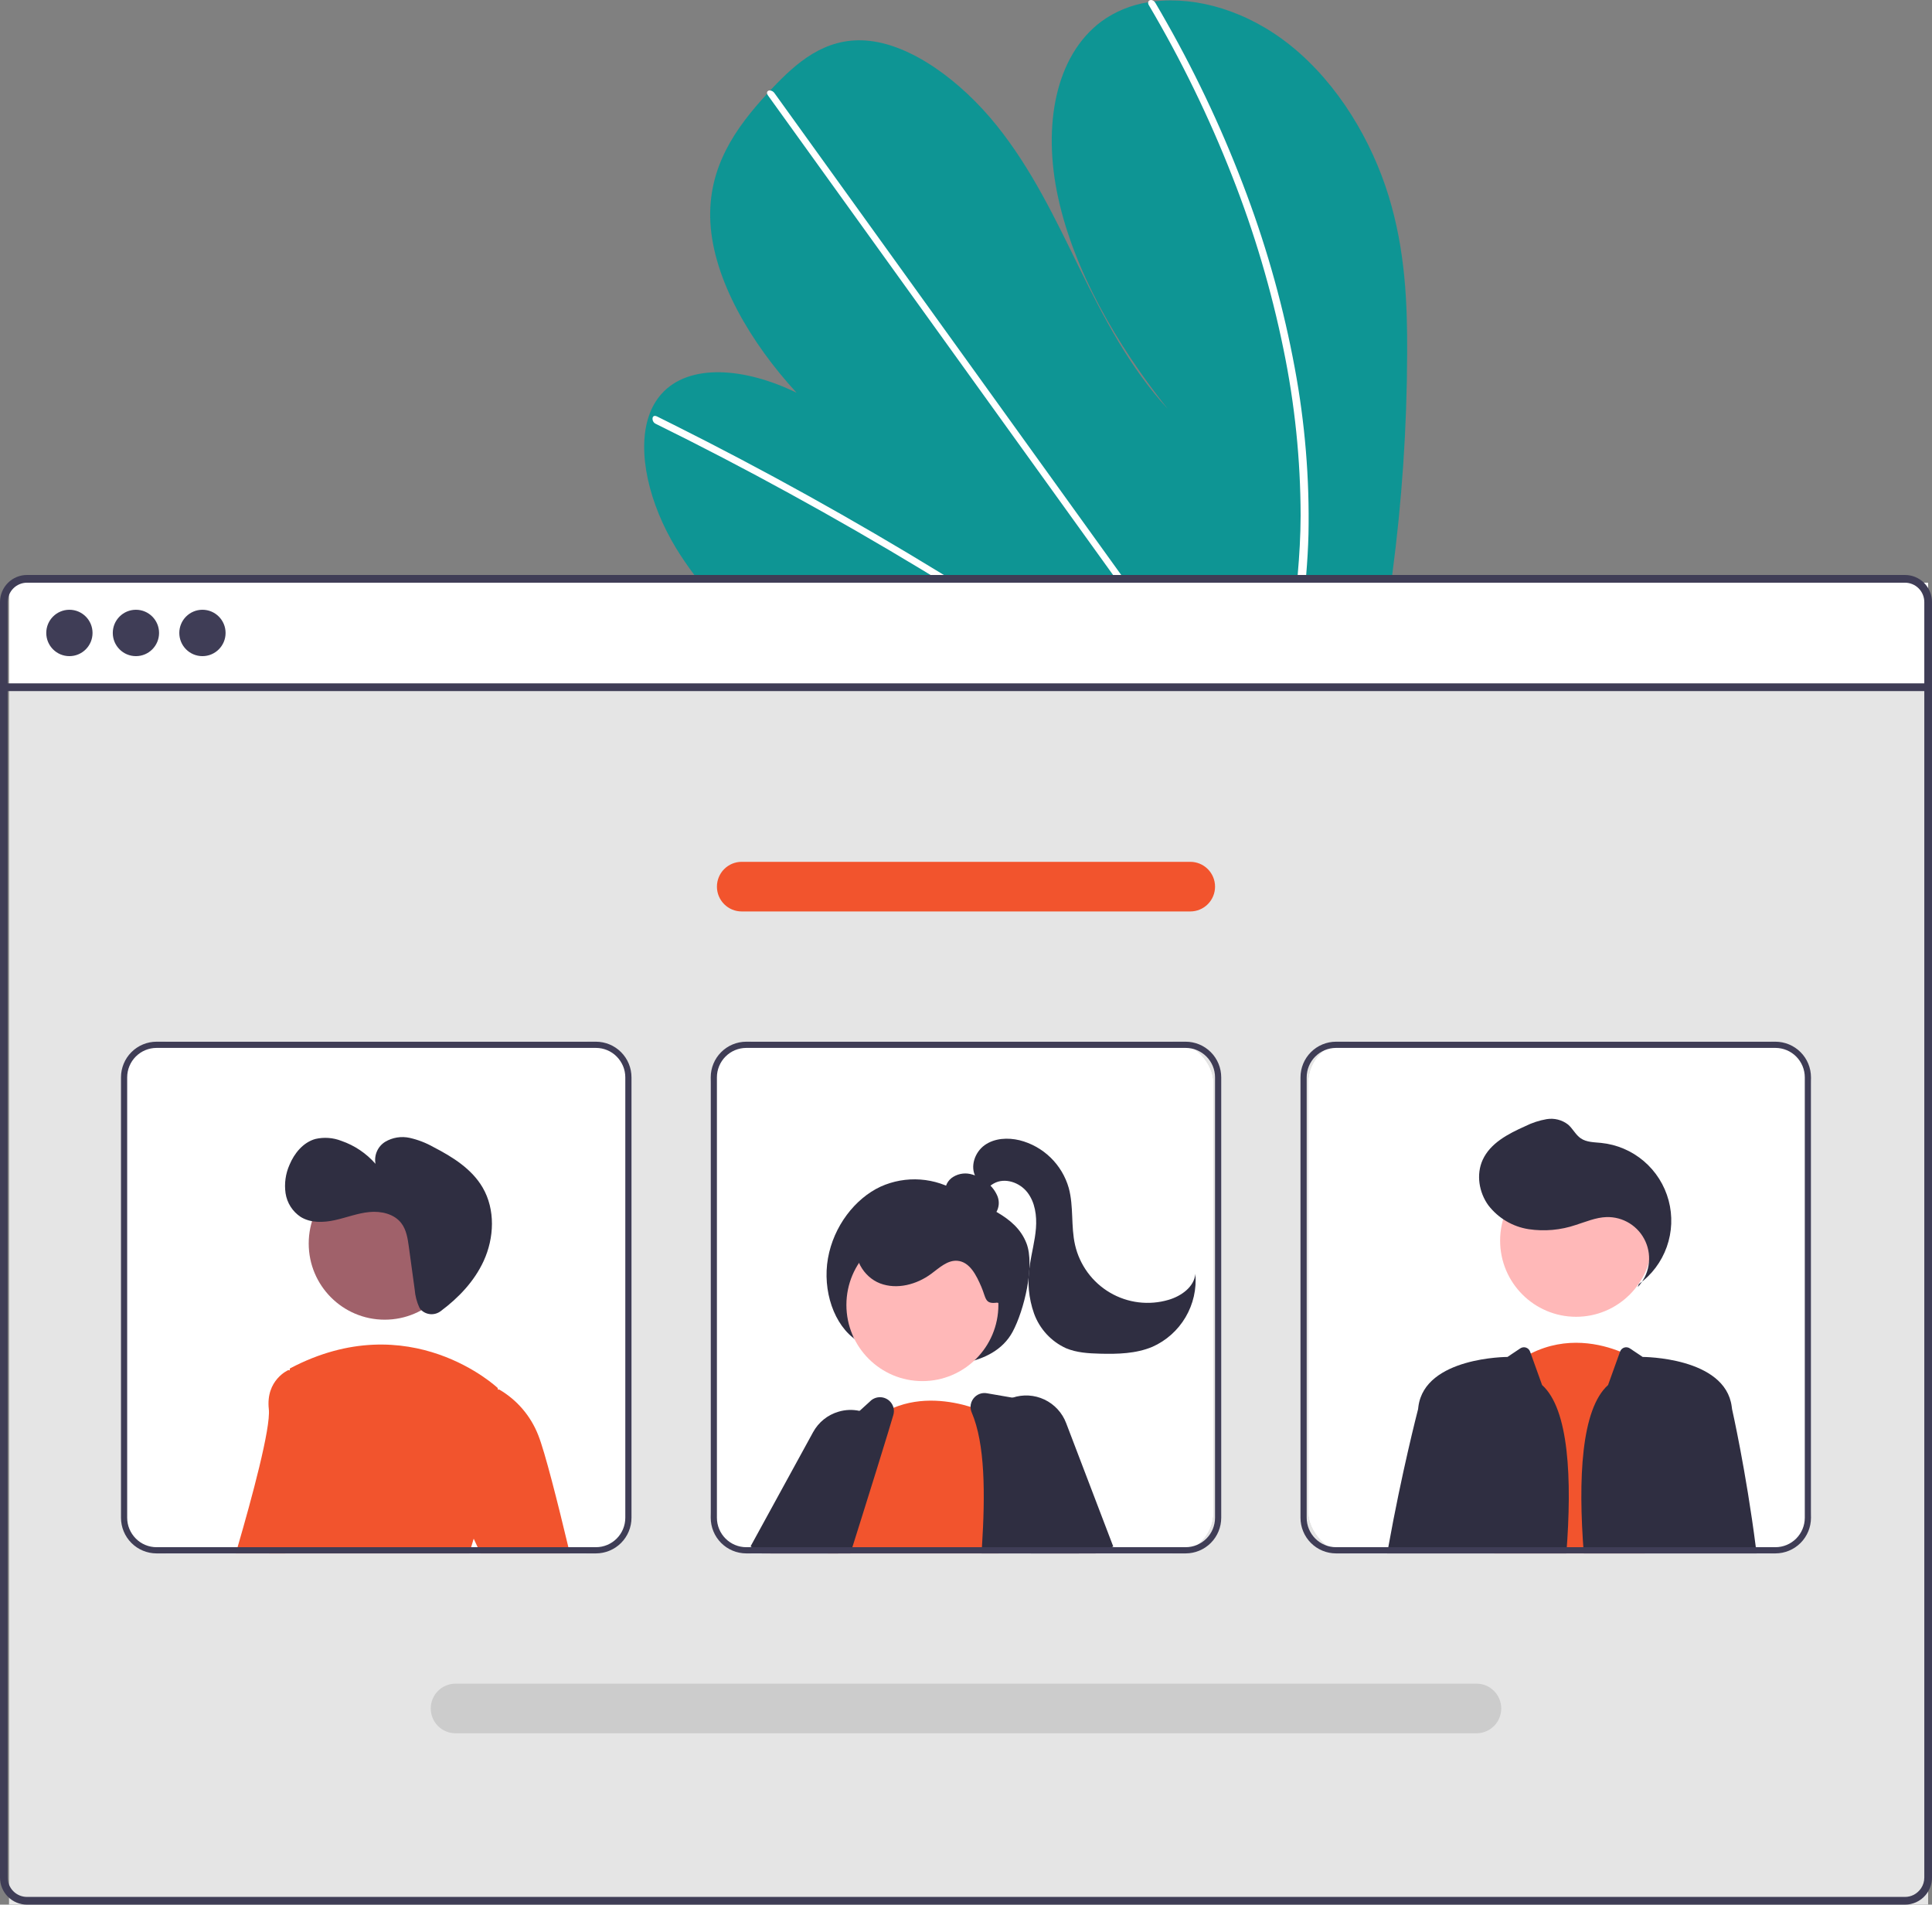 <svg width="282" height="278" viewBox="0 0 282 278" fill="none" xmlns="http://www.w3.org/2000/svg">
<rect x="0" y="0" width="282" height="278" fill="#808080" stroke="none"/>
<g clip-path="url(#clip0)">
<rect x="1.316" y="100.469" width="280.119" height="177.531" fill="#E5E5E5"/>
<rect x="191.013" y="152.046" width="73.323" height="74.687" rx="6" fill="white"/>
<rect x="191.013" y="152.046" width="73.323" height="74.687" rx="6" fill="white"/>
<rect x="191.013" y="152.046" width="73.323" height="74.687" rx="6" fill="white"/>
<rect x="103.739" y="152.046" width="73.323" height="74.687" rx="6" fill="white"/>
<rect x="103.739" y="152.046" width="73.323" height="74.687" rx="6" fill="white"/>
<rect x="103.739" y="152.046" width="73.323" height="74.687" rx="6" fill="white"/>
<rect x="18.255" y="152.046" width="73.323" height="74.687" rx="6" fill="white"/>
<rect x="18.255" y="152.046" width="73.323" height="74.687" rx="6" fill="white"/>
<rect x="18.255" y="152.046" width="73.323" height="74.687" rx="6" fill="white"/>
<rect width="280.119" height="15.419" transform="matrix(1 0 0 -1 1.316 100.469)" fill="white"/>
<path d="M205.391 51.653C205.357 62.446 204.628 73.224 203.21 83.923C203.16 84.298 203.106 84.674 203.056 85.05H102.224C101.925 84.679 101.632 84.303 101.348 83.923C100.399 82.664 99.51 81.37 98.692 80.03C94.763 73.575 92.939 66.002 94.695 60.761L94.727 60.679C95.106 59.531 95.708 58.47 96.497 57.556C100.544 52.939 108.781 53.659 116.273 57.325C109.53 50.01 104.143 40.763 103.691 32.484C103.249 24.409 107.43 18.615 111.973 13.685C112.123 13.522 112.272 13.364 112.421 13.205C112.493 13.124 112.57 13.047 112.642 12.966C116.187 9.209 120.324 5.501 126.343 5.913C132.946 6.366 140.293 11.866 145.46 18.293C150.626 24.716 154.076 32.027 157.571 39.16C161.071 46.289 164.856 53.6 170.442 59.679C162.869 50.187 156.745 39.373 154.446 28.835C152.148 18.298 154.062 8.154 160.737 3.148C162.764 1.674 165.113 0.709 167.588 0.332C167.877 0.282 168.17 0.242 168.468 0.205C174.669 -0.537 182.089 1.572 188.42 6.678C195.393 12.3 200.252 20.665 202.691 28.618C205.129 36.571 205.427 44.239 205.391 51.653Z" fill="#0E9594"/>
<path d="M139.607 85.05H137.679C137.064 84.669 136.447 84.294 135.827 83.923C135.443 83.683 135.055 83.452 134.666 83.216C128.249 79.337 121.793 75.618 115.297 72.059C108.808 68.496 102.287 65.1 95.734 61.87C95.56 61.795 95.418 61.662 95.332 61.493C95.247 61.324 95.223 61.131 95.264 60.946C95.271 60.922 95.282 60.899 95.296 60.878C95.386 60.706 95.59 60.634 95.888 60.779C96.692 61.177 97.5 61.575 98.304 61.983C104.874 65.269 111.418 68.721 117.935 72.339C124.447 75.956 130.923 79.734 137.362 83.674C137.498 83.755 137.633 83.841 137.769 83.923C138.383 84.298 138.993 84.674 139.607 85.05Z" fill="white"/>
<path d="M164.467 85.05H163.275C163.004 84.674 162.738 84.299 162.467 83.923C156.099 75.078 149.733 66.233 143.369 57.389C132.946 42.908 122.526 28.428 112.109 13.948C112.048 13.87 112.001 13.781 111.974 13.685C111.883 13.364 112.118 13.174 112.421 13.206C112.548 13.223 112.671 13.268 112.78 13.336C112.889 13.405 112.982 13.496 113.053 13.604C118.897 21.724 124.739 29.842 130.58 37.956C140.948 52.364 151.315 66.77 161.681 81.175C162.34 82.09 163 83.008 163.659 83.923C163.93 84.299 164.201 84.674 164.467 85.05Z" fill="white"/>
<path d="M190.99 77.961C190.94 79.975 190.818 81.958 190.655 83.923C190.624 84.298 190.592 84.674 190.561 85.05H189.31C189.346 84.674 189.382 84.298 189.413 83.923C189.662 81.085 189.834 78.215 189.843 75.268C189.83 67.098 188.991 58.951 187.336 50.952C185.577 42.338 183.073 33.895 179.853 25.717C176.473 17.091 172.409 8.751 167.701 0.776C167.612 0.646 167.572 0.489 167.588 0.332C167.638 -0.025 168.112 -0.134 168.468 0.205C168.539 0.272 168.6 0.348 168.649 0.432C169.232 1.423 169.804 2.417 170.365 3.415C174.902 11.435 178.794 19.805 182.003 28.446C185.06 36.652 187.397 45.109 188.989 53.722C190.48 61.712 191.15 69.834 190.99 77.961Z" fill="white"/>
<path d="M278.058 83.923H3.938C2.894 83.924 1.893 84.34 1.154 85.08C0.416 85.82 0.001 86.823 0 87.87V274.053C0.001 275.099 0.416 276.103 1.154 276.843C1.893 277.583 2.894 277.999 3.938 278H278.058C278.627 278 279.19 277.876 279.706 277.637C280.223 277.398 280.682 277.049 281.052 276.615C281.083 276.581 281.112 276.545 281.138 276.506C281.373 276.218 281.563 275.896 281.702 275.551C281.9 275.077 282.002 274.567 282 274.053V87.87C281.999 86.823 281.583 85.819 280.844 85.078C280.105 84.338 279.102 83.922 278.058 83.923ZM280.876 274.053C280.876 274.604 280.714 275.142 280.41 275.601C280.14 276.005 279.774 276.335 279.345 276.561C278.947 276.767 278.505 276.874 278.058 276.873H3.938C3.192 276.872 2.477 276.575 1.949 276.046C1.422 275.517 1.125 274.801 1.124 274.053V87.87C1.125 87.122 1.422 86.405 1.949 85.877C2.477 85.348 3.192 85.051 3.938 85.05H278.058C278.804 85.05 279.52 85.347 280.049 85.875C280.577 86.404 280.875 87.121 280.876 87.87V274.053Z" fill="#3F3D56"/>
<path d="M281.435 99.742H0.561V100.871H281.435V99.742Z" fill="#3F3D56"/>
<path d="M10.13 95.77C11.995 95.77 13.507 94.255 13.507 92.385C13.507 90.516 11.995 89 10.13 89C8.265 89 6.753 90.516 6.753 92.385C6.753 94.255 8.265 95.77 10.13 95.77Z" fill="#3F3D56"/>
<path d="M19.84 95.77C21.705 95.77 23.217 94.255 23.217 92.385C23.217 90.516 21.705 89 19.84 89C17.974 89 16.462 90.516 16.462 92.385C16.462 94.255 17.974 95.77 19.84 95.77Z" fill="#3F3D56"/>
<path d="M29.549 95.77C31.414 95.77 32.926 94.255 32.926 92.385C32.926 90.516 31.414 89 29.549 89C27.684 89 26.172 90.516 26.172 92.385C26.172 94.255 27.684 95.77 29.549 95.77Z" fill="#3F3D56"/>
<path d="M125.082 195.668C121.705 193.464 120.025 188.342 120.852 183.658C121.68 178.974 124.797 174.94 128.533 173.2C130.35 172.379 132.343 172.023 134.331 172.165C136.32 172.307 138.242 172.941 139.926 174.012C143.352 176.112 148.198 177.262 149.825 181.464C151.075 184.692 149.489 191.249 147.806 194.385C146.352 197.095 143.588 198.335 140.991 198.874C138.118 199.461 135.153 199.423 132.296 198.762C129.439 198.102 126.757 196.834 124.431 195.044L125.082 195.668Z" fill="#2F2E41"/>
<path d="M123.32 220.546L120.62 225.212L120.263 225.828L119.744 226.733H111.782L112.32 225.828L113.71 223.479L116.953 217.993L120.624 219.464L123.32 220.546Z" fill="#FFB8B8"/>
<path d="M111.186 226.733L109.732 225.828L109.551 225.715L118.678 209.044C119.071 208.322 119.602 207.686 120.241 207.171C120.881 206.657 121.616 206.275 122.404 206.047C123.398 205.75 124.452 205.711 125.466 205.934C126.057 206.059 126.626 206.273 127.155 206.568C127.372 206.687 127.582 206.82 127.782 206.966C128.554 207.508 129.188 208.225 129.634 209.057C130.164 210.032 130.426 211.13 130.393 212.24C130.36 213.35 130.032 214.431 129.444 215.372L125.926 221.007L122.919 225.828L122.354 226.733H111.186Z" fill="#2F2E41"/>
<path d="M134.635 201.585C140.761 201.585 145.727 196.607 145.727 190.467C145.727 184.327 140.761 179.35 134.635 179.35C128.509 179.35 123.543 184.327 123.543 190.467C123.543 196.607 128.509 201.585 134.635 201.585Z" fill="#FFB8B8"/>
<path d="M145.769 226.733H120.837L120.95 226.412C120.886 226.217 120.828 226.023 120.773 225.828C120.715 225.624 120.665 225.416 120.62 225.212C120.215 223.317 120.216 221.358 120.624 219.464C122.002 212.683 127.498 207.174 127.498 207.174C127.593 207.102 127.687 207.034 127.782 206.966C128.6 206.366 129.487 205.868 130.424 205.481C134.507 203.784 138.788 204.467 141.664 205.346C142.666 205.649 143.645 206.023 144.595 206.464C144.929 206.622 145.11 206.722 145.11 206.722L145.395 215.417L145.738 225.828L145.769 226.733Z" fill="#F2542D"/>
<path d="M157.303 225.828L155.397 216.114L153.474 206.319C153.394 205.914 153.193 205.543 152.899 205.255C152.605 204.967 152.231 204.774 151.825 204.703L147.797 204.006L144.049 203.358C143.687 203.293 143.315 203.328 142.972 203.46C142.629 203.591 142.328 203.815 142.102 204.105C141.821 204.457 141.666 204.894 141.664 205.346C141.664 205.624 141.721 205.9 141.831 206.156C143.787 210.728 143.823 217.965 143.326 225.828C143.304 226.127 143.286 226.43 143.263 226.733H157.484L157.303 225.828Z" fill="#2F2E41"/>
<path d="M130.424 205.481C130.341 205.152 130.178 204.848 129.949 204.598C129.72 204.347 129.432 204.158 129.112 204.047C128.792 203.935 128.449 203.906 128.114 203.96C127.78 204.015 127.464 204.152 127.195 204.359L125.466 205.934L118.385 212.398C118.164 212.596 117.991 212.842 117.879 213.117C117.079 215.032 115.522 218.812 113.711 223.479C113.417 224.239 113.114 225.022 112.803 225.828C112.694 226.127 112.577 226.43 112.46 226.733H124.129C124.224 226.43 124.319 226.127 124.413 225.828C124.933 224.185 125.439 222.573 125.926 221.007C127.353 216.458 128.64 212.325 129.634 209.057C129.909 208.152 130.161 207.316 130.388 206.55C130.494 206.203 130.507 205.834 130.424 205.481Z" fill="#2F2E41"/>
<path d="M159.922 226.733H160.677L160.573 226.48L160.297 225.828L156.048 215.72L155.397 216.114L150.177 219.278L152.855 225.828L153.225 226.733H157.484H159.922Z" fill="#FFB8B8"/>
<path d="M155.614 207.704C155.039 206.195 153.905 204.968 152.448 204.279C150.991 203.589 149.324 203.492 147.797 204.006C147.602 204.07 147.41 204.146 147.223 204.232C146.154 204.71 145.242 205.484 144.595 206.463C144.331 206.854 144.115 207.275 143.949 207.717C143.656 208.484 143.518 209.302 143.542 210.124C143.566 210.945 143.752 211.753 144.089 212.502L145.395 215.417L150.064 225.828L150.47 226.733H159.922L160.573 226.48L162.262 225.828L162.497 225.737L155.614 207.704Z" fill="#2F2E41"/>
<path d="M143.346 177.698C143.733 177.815 144.147 177.8 144.524 177.656C144.902 177.513 145.221 177.248 145.434 176.904C145.635 176.554 145.753 176.162 145.78 175.758C145.806 175.355 145.74 174.95 145.586 174.576C145.272 173.83 144.776 173.174 144.143 172.669C143.425 172.017 142.551 171.564 141.606 171.352C141.134 171.25 140.646 171.251 140.174 171.355C139.703 171.459 139.259 171.664 138.873 171.954C138.494 172.255 138.213 172.662 138.066 173.123C137.919 173.585 137.913 174.08 138.049 174.545C138.336 175.38 139.114 175.939 139.89 176.355C141.432 177.18 143.132 177.664 144.875 177.776L143.346 177.698Z" fill="#2F2E41"/>
<path d="M145.504 190.135C143.721 190.381 143.95 189.472 143.236 187.816C142.521 186.159 141.565 184.193 139.773 184.026C138.304 183.888 137.094 185.065 135.904 185.939C133.783 187.497 130.925 188.259 128.467 187.325C126.008 186.39 124.3 183.453 125.233 180.989C125.523 180.309 125.95 179.696 126.486 179.187C127.023 178.679 127.658 178.286 128.352 178.034C129.744 177.538 131.223 177.332 132.697 177.429C135.976 177.534 139.193 178.359 142.119 179.846C144.139 180.875 146.105 182.346 146.871 184.483C147.637 186.62 148.141 189.623 145.951 190.201L145.504 190.135Z" fill="#2F2E41"/>
<path d="M142.435 171.821C141.553 170.283 142.281 168.173 143.723 167.146C145.165 166.118 147.1 166.018 148.821 166.43C150.523 166.859 152.082 167.73 153.342 168.954C154.603 170.179 155.52 171.714 156.001 173.406C156.732 176.095 156.297 178.983 156.916 181.701C157.246 183.149 157.868 184.515 158.744 185.713C159.62 186.912 160.731 187.918 162.01 188.669C163.288 189.421 164.707 189.902 166.178 190.084C167.649 190.265 169.142 190.143 170.564 189.724C172.417 189.179 174.299 187.853 174.481 185.927C174.673 188.139 174.17 190.356 173.042 192.267C171.914 194.179 170.218 195.689 168.192 196.586C165.805 197.584 163.143 197.649 160.557 197.582C158.873 197.539 157.15 197.437 155.595 196.784C154.52 196.293 153.553 195.591 152.752 194.72C151.951 193.849 151.331 192.827 150.929 191.713C150.138 189.474 149.924 187.07 150.308 184.726C150.562 182.903 151.068 181.115 151.21 179.28C151.351 177.444 151.083 175.484 149.954 174.032C148.824 172.579 146.668 171.838 145.063 172.733C144.417 173.092 143.897 173.68 143.196 173.912C142.495 174.144 141.502 173.736 141.565 172.999L142.435 171.821Z" fill="#2F2E41"/>
<path d="M218.124 226.733L218.21 225.828L220.757 199.266C221.592 198.611 222.489 198.04 223.435 197.56C228.678 194.912 233.736 196.179 236.473 197.275C237.198 197.559 237.899 197.903 238.568 198.302L240.059 225.828L240.108 226.733H218.124Z" fill="#F2542D"/>
<path d="M230.052 192.197C236.178 192.197 241.144 187.22 241.144 181.08C241.144 174.94 236.178 169.962 230.052 169.962C223.927 169.962 218.961 174.94 218.961 181.08C218.961 187.22 223.927 192.197 230.052 192.197Z" fill="#FFB8B8"/>
<path d="M239.052 187.859C239.876 186.988 240.424 185.891 240.624 184.707C240.825 183.523 240.67 182.307 240.179 181.212C239.687 180.117 238.882 179.193 237.866 178.558C236.849 177.923 235.667 177.605 234.47 177.645C232.937 177.697 231.491 178.326 230.027 178.787C227.809 179.544 225.442 179.757 223.125 179.41C220.793 179.048 218.69 177.802 217.247 175.931C215.874 174.041 215.446 171.419 216.416 169.292C217.535 166.837 220.149 165.485 222.609 164.386C223.601 163.888 224.66 163.539 225.753 163.35C226.301 163.259 226.861 163.282 227.399 163.418C227.938 163.554 228.442 163.8 228.881 164.141C229.572 164.736 229.977 165.632 230.729 166.148C231.576 166.73 232.676 166.714 233.697 166.817C235.997 167.048 238.172 167.975 239.933 169.475C241.695 170.975 242.959 172.977 243.557 175.215C244.156 177.453 244.06 179.82 243.284 182.002C242.507 184.184 241.086 186.078 239.21 187.43L239.052 187.859Z" fill="#2F2E41"/>
<path d="M225.088 202.159L223.435 197.56L223.332 197.273C223.283 197.137 223.204 197.014 223.101 196.914C222.997 196.813 222.873 196.737 222.736 196.692C222.599 196.647 222.453 196.633 222.31 196.653C222.168 196.672 222.031 196.724 221.911 196.804L220.035 198.058C220.035 198.058 208 198.058 207.033 205.296C207.02 205.409 207.002 205.536 206.988 205.671C206.987 205.678 206.986 205.684 206.984 205.69C206.862 206.165 204.59 214.964 202.639 225.828C202.585 226.127 202.531 226.43 202.477 226.733H228.629V226.733C229.48 215.82 229.003 205.674 225.088 202.159Z" fill="#2F2E41"/>
<path d="M256.284 225.828C254.857 214.683 252.816 205.671 252.816 205.671C252.798 205.535 252.78 205.409 252.766 205.296C251.805 198.058 239.77 198.058 239.77 198.058L237.894 196.804C237.774 196.724 237.637 196.673 237.495 196.653C237.352 196.634 237.206 196.647 237.069 196.692C236.932 196.738 236.807 196.814 236.704 196.915C236.601 197.015 236.522 197.139 236.473 197.275L234.716 202.159C230.801 205.674 230.325 215.82 231.175 226.733L231.176 226.733H256.397C256.361 226.43 256.321 226.126 256.284 225.828Z" fill="#2F2E41"/>
<path d="M44.449 200.452L41.766 225.828L41.672 226.733H34.415C34.5 226.439 34.586 226.136 34.676 225.828C36.736 218.748 39.54 208.414 39.237 205.676C38.763 201.403 42.083 199.977 42.083 199.977L42.29 200.018L44.449 200.452Z" fill="#F2542D"/>
<path d="M56.153 192.62C62.279 192.62 67.245 187.643 67.245 181.503C67.245 175.362 62.279 170.385 56.153 170.385C50.027 170.385 45.061 175.362 45.061 181.503C45.061 187.643 50.027 192.62 56.153 192.62Z" fill="#A0616A"/>
<path d="M70.511 221.346C69.951 222.38 69.493 223.465 69.142 224.587C69.011 224.986 68.885 225.402 68.767 225.828C68.682 226.122 68.605 226.425 68.528 226.733H39.274C39.314 226.434 39.35 226.131 39.391 225.828C40.886 213.991 42.096 201.978 42.29 200.018C42.308 199.832 42.317 199.737 42.317 199.737C59.848 190.476 72.642 202.589 72.642 202.589C72.642 202.589 72.66 202.675 72.687 202.842C72.967 204.535 74.394 214.421 70.511 221.346Z" fill="#F2542D"/>
<path d="M69.142 224.587L67.192 220.396L67.666 203.775L72.687 202.842L72.864 202.811C75.459 204.323 77.468 206.671 78.563 209.474C79.538 211.918 81.394 219.269 82.961 225.828C83.034 226.131 83.106 226.434 83.178 226.733H70.14L69.72 225.828L69.142 224.587Z" fill="#F2542D"/>
<path d="M86.985 152.046H22.849C21.473 152.048 20.155 152.596 19.182 153.571C18.209 154.546 17.662 155.868 17.66 157.247V221.532C17.662 222.911 18.209 224.233 19.182 225.208C20.155 226.183 21.473 226.731 22.849 226.733H86.985C88.361 226.732 89.68 226.184 90.653 225.209C91.626 224.234 92.173 222.911 92.174 221.532V157.247C92.173 155.868 91.626 154.546 90.653 153.57C89.68 152.595 88.361 152.047 86.985 152.046ZM91.271 221.532C91.27 222.671 90.818 223.763 90.014 224.569C89.211 225.374 88.121 225.827 86.985 225.828H22.849C21.713 225.826 20.624 225.373 19.821 224.568C19.017 223.763 18.565 222.671 18.563 221.532V157.247C18.565 156.108 19.017 155.017 19.821 154.211C20.624 153.406 21.713 152.953 22.849 152.951H86.985C88.121 152.952 89.211 153.405 90.014 154.211C90.818 155.016 91.27 156.108 91.271 157.247V221.532ZM41.766 225.828L41.672 226.733H68.528C68.605 226.425 68.682 226.122 68.767 225.828H41.766Z" fill="#3F3D56"/>
<path d="M173.064 152.046H108.928C107.552 152.048 106.234 152.596 105.261 153.571C104.288 154.546 103.741 155.868 103.739 157.247V221.532C103.741 222.911 104.288 224.233 105.261 225.208C106.234 226.183 107.552 226.731 108.928 226.733H173.064C174.44 226.732 175.759 226.184 176.732 225.209C177.705 224.234 178.252 222.911 178.253 221.532V157.247C178.252 155.868 177.705 154.546 176.732 153.57C175.759 152.595 174.44 152.047 173.064 152.046ZM177.35 221.532C177.349 222.671 176.897 223.763 176.093 224.569C175.29 225.374 174.2 225.827 173.064 225.828H108.928C107.792 225.826 106.703 225.373 105.9 224.568C105.096 223.763 104.644 222.671 104.642 221.532V157.247C104.644 156.108 105.096 155.017 105.9 154.211C106.703 153.406 107.792 152.953 108.928 152.951H173.064C174.2 152.952 175.29 153.405 176.093 154.211C176.897 155.016 177.349 156.108 177.35 157.247V221.532ZM120.773 225.828C120.828 226.022 120.886 226.217 120.95 226.412L120.837 226.733H143.263C143.286 226.43 143.304 226.127 143.326 225.828H120.773Z" fill="#3F3D56"/>
<path d="M259.148 152.046H195.012C193.636 152.047 192.316 152.595 191.344 153.57C190.371 154.546 189.824 155.868 189.823 157.247V221.532C189.824 222.911 190.371 224.234 191.344 225.209C192.316 226.184 193.636 226.732 195.012 226.733H259.148C260.523 226.731 261.842 226.183 262.815 225.208C263.788 224.233 264.335 222.911 264.336 221.532V157.247C264.335 155.868 263.788 154.546 262.815 153.571C261.842 152.596 260.523 152.048 259.148 152.046ZM263.433 221.532C263.431 222.671 262.979 223.763 262.176 224.568C261.373 225.373 260.284 225.826 259.148 225.828H195.012C193.875 225.827 192.786 225.374 191.982 224.569C191.179 223.763 190.727 222.671 190.726 221.532V157.247C190.727 156.108 191.179 155.016 191.982 154.211C192.786 153.405 193.875 152.952 195.012 152.951H259.148C260.284 152.953 261.373 153.406 262.176 154.212C262.979 155.017 263.431 156.108 263.433 157.247V221.532ZM228.696 225.828C228.674 226.127 228.651 226.43 228.629 226.733H248.088C248.124 226.434 248.165 226.131 248.201 225.828H228.696Z" fill="#3F3D56"/>
<path d="M215.512 252.987H66.485C65.527 252.987 64.608 252.605 63.93 251.926C63.253 251.247 62.872 250.326 62.872 249.365C62.872 248.405 63.253 247.484 63.93 246.805C64.608 246.126 65.527 245.744 66.485 245.744H215.512C216.47 245.744 217.389 246.126 218.067 246.805C218.744 247.484 219.125 248.405 219.125 249.365C219.125 250.326 218.744 251.247 218.067 251.926C217.389 252.605 216.47 252.987 215.512 252.987Z" fill="#CCCCCC"/>
<path d="M173.739 133.035H108.257C107.299 133.035 106.38 132.653 105.703 131.974C105.025 131.295 104.645 130.374 104.645 129.414C104.645 128.453 105.025 127.532 105.703 126.853C106.38 126.174 107.299 125.792 108.257 125.792H173.739C174.697 125.792 175.616 126.174 176.294 126.853C176.971 127.532 177.352 128.453 177.352 129.414C177.352 130.374 176.971 131.295 176.294 131.974C175.616 132.653 174.697 133.035 173.739 133.035Z" fill="#F2542D"/>
<path d="M61.458 191.189C61.834 191.56 62.33 191.783 62.857 191.817C63.383 191.85 63.904 191.693 64.324 191.373C66.938 189.43 69.233 187.013 70.591 184.064C72.147 180.685 72.321 176.538 70.445 173.327C68.859 170.612 66.058 168.86 63.266 167.422C62.182 166.808 61.015 166.357 59.801 166.083C58.574 165.811 57.289 166.019 56.21 166.664C55.682 166.996 55.265 167.479 55.016 168.052C54.766 168.624 54.694 169.259 54.81 169.873C53.469 168.34 51.751 167.184 49.828 166.521C48.616 166.046 47.29 165.95 46.023 166.245C44.251 166.748 42.958 168.326 42.251 170.03C41.679 171.326 41.481 172.757 41.681 174.16C41.786 174.858 42.036 175.527 42.414 176.122C42.793 176.717 43.293 177.226 43.88 177.616C45.345 178.524 47.213 178.459 48.895 178.088C50.577 177.717 52.205 177.071 53.92 176.908C55.634 176.745 57.544 177.173 58.587 178.547C59.322 179.514 59.511 180.777 59.676 181.982L60.533 188.246C60.604 189.152 60.835 190.039 61.215 190.863C61.281 190.982 61.363 191.092 61.458 191.189Z" fill="#2F2E41"/>
</g>
<defs>
<clipPath id="clip0">
<rect width="282" height="278" fill="white"/>
</clipPath>
</defs>
</svg>
